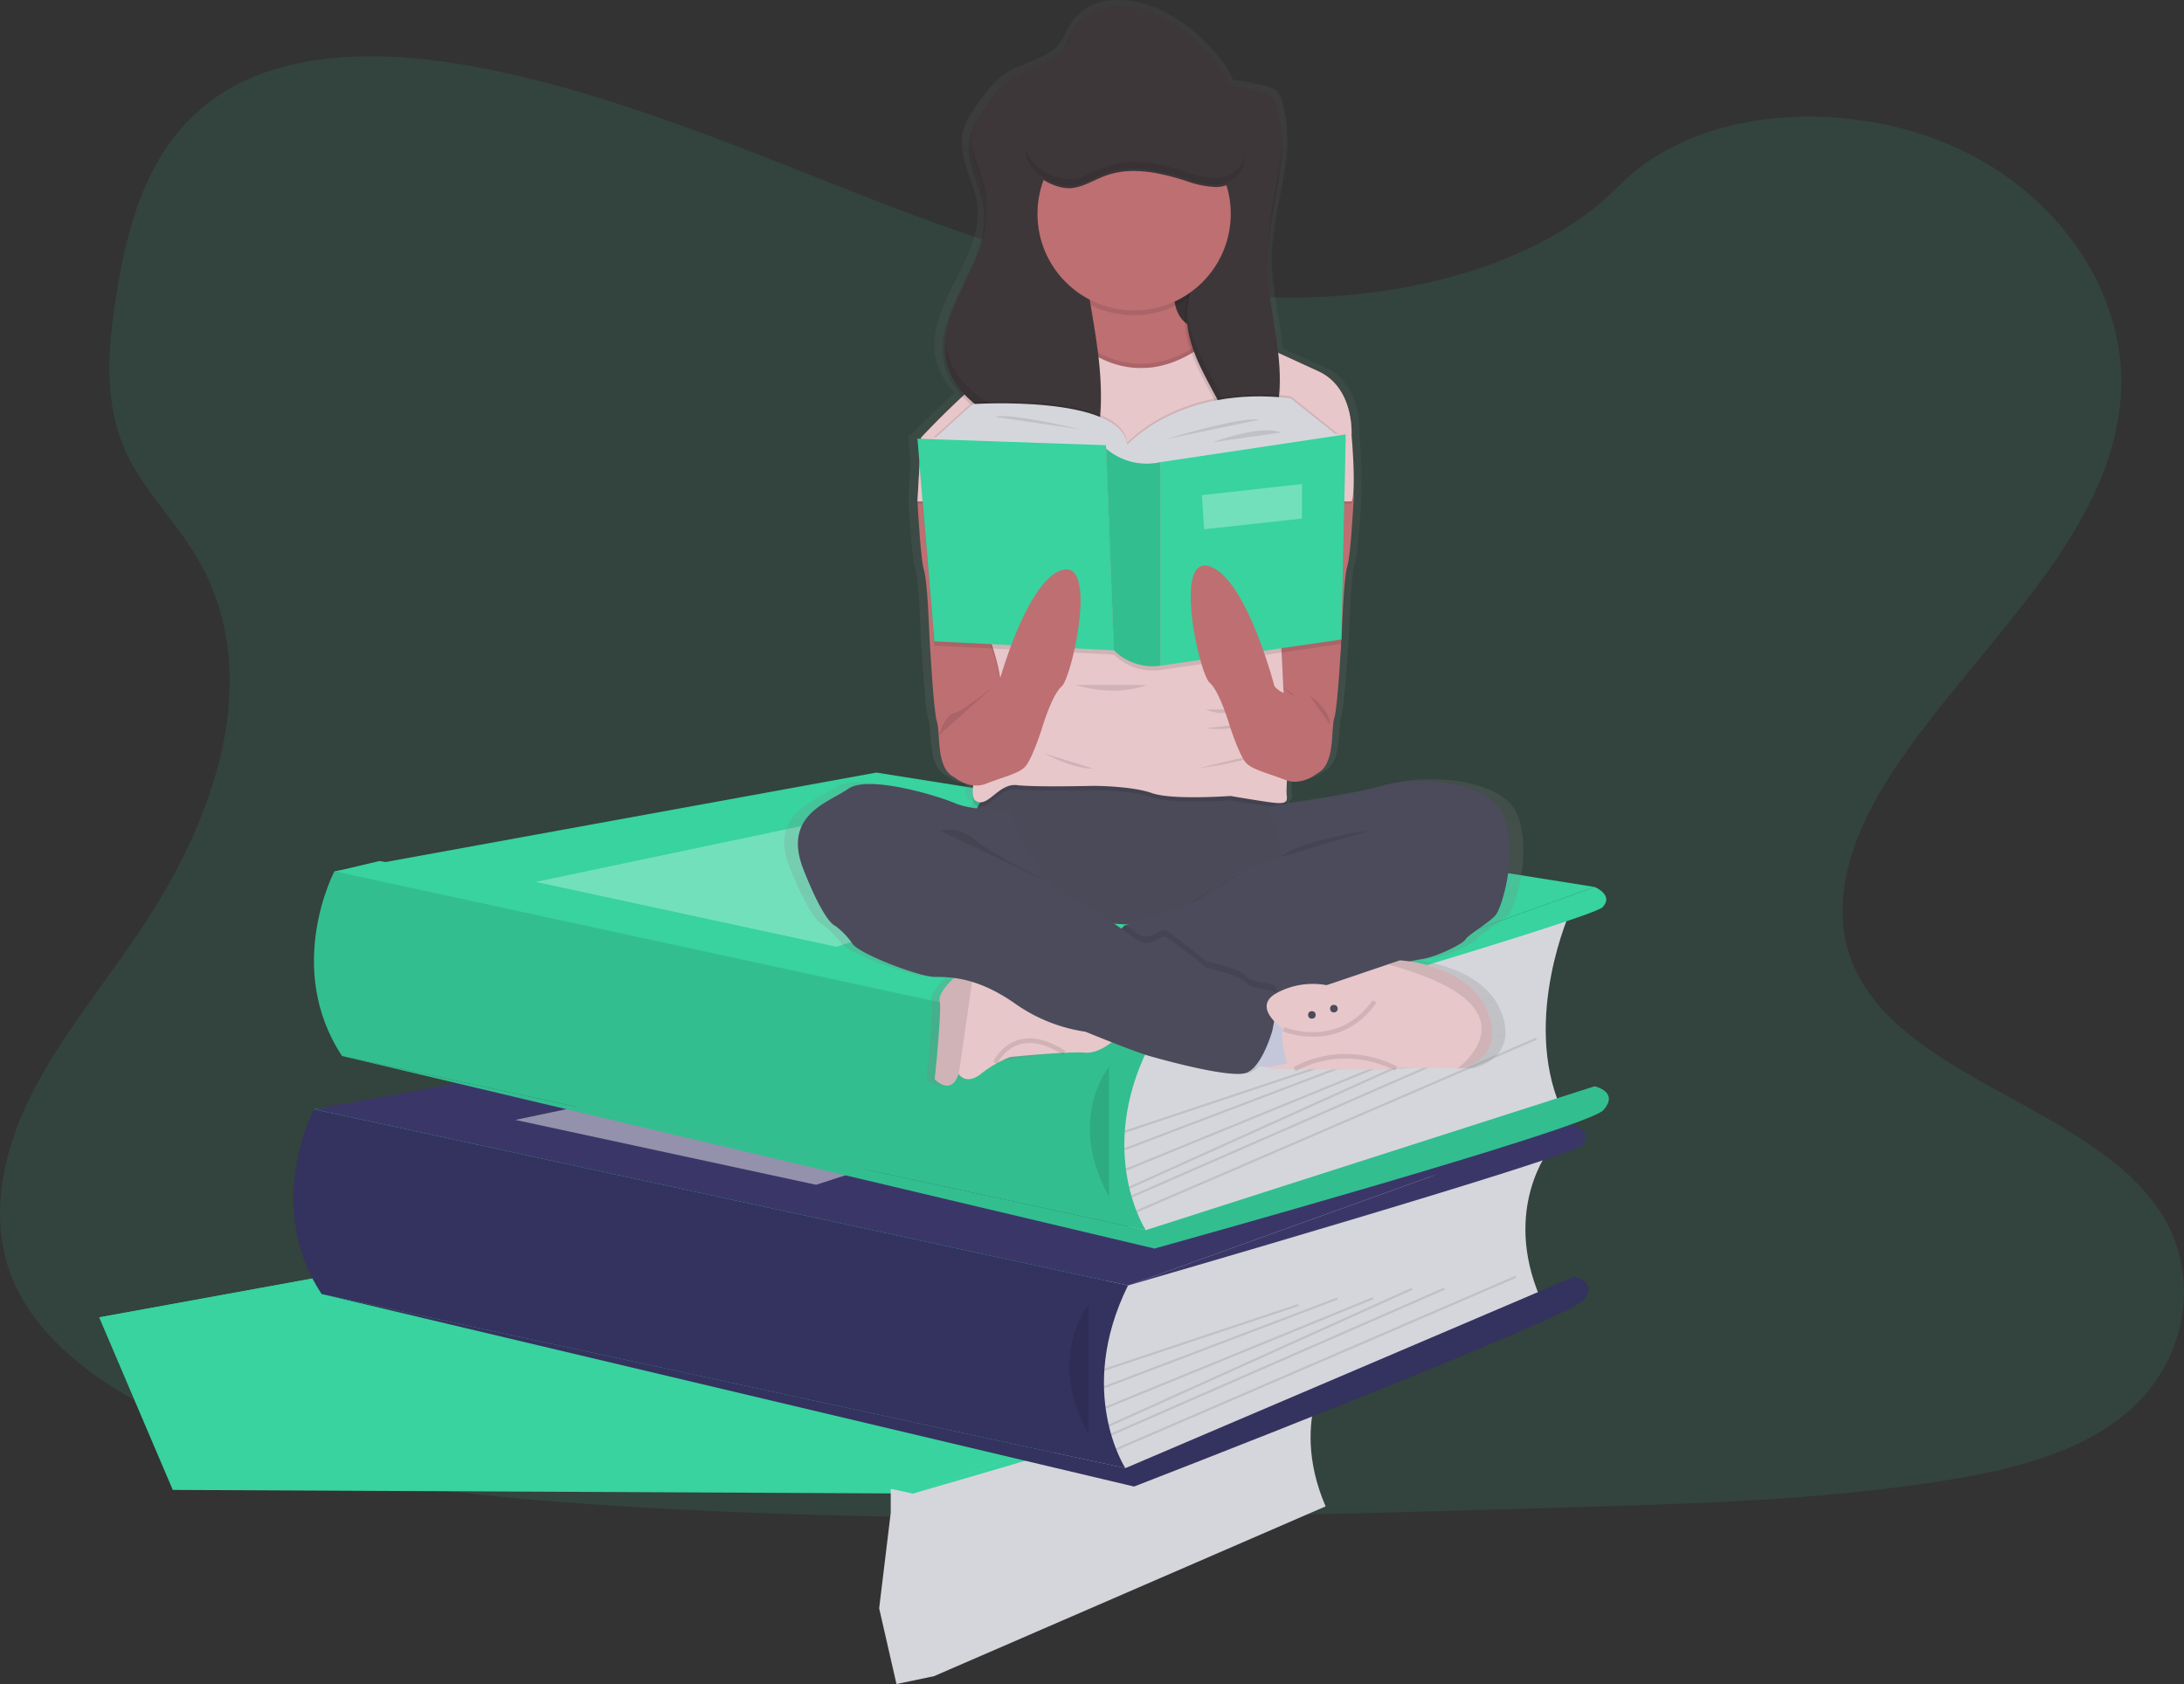 <svg xmlns="http://www.w3.org/2000/svg" xmlns:xlink="http://www.w3.org/1999/xlink" width="477.773" height="368.468" viewBox="0 0 477.773 368.468">
  <rect x="0" y="0" width="477.773" height="368.468" fill="#333333" stroke="none"/>
  <defs>
    <linearGradient id="linear-gradient" x1="0.5" y1="1" x2="0.5" gradientUnits="objectBoundingBox">
      <stop offset="0" stop-color="gray" stop-opacity="0.251"/>
      <stop offset="0.54" stop-color="gray" stop-opacity="0.122"/>
      <stop offset="1" stop-color="gray" stop-opacity="0.102"/>
    </linearGradient>
  </defs>
  <g id="Group_94" data-name="Group 94" transform="translate(189.317 -427.162)">
    <path id="Path_7" data-name="Path 7" d="M379.479,122.16c-30.629-1.065-59.806-10.951-87.662-21.77S236.37,77.584,206.474,71.853c-19.229-3.687-41.221-4.207-56.711,6.1-14.912,9.938-19.73,27.047-22.319,42.939-1.95,11.955-3.1,24.534,2.248,35.726,3.706,7.771,10.289,14.3,14.837,21.77,15.84,25.9,4.647,57.832-12.518,83.119-8.045,11.865-17.392,23.19-23.6,35.807s-9.087,27.094-3.654,39.976c5.39,12.778,18.23,22.357,32.134,29.1,28.249,13.7,61.524,17.619,93.994,19.839,71.855,4.917,144.089,2.788,216.133.658,26.664-.79,53.441-1.59,79.669-5.712,14.567-2.291,29.6-5.92,40.18-14.695,13.422-11.136,16.749-30,7.757-43.956-15.092-23.422-56.791-29.238-67.354-54.378-5.8-13.833.161-29.243,8.594-42.078,18.1-27.525,48.429-51.675,50.028-83.138,1.1-21.614-13.488-43.251-36.034-53.478-23.63-10.757-56.408-9.394-73.833,8.348C438.068,116.084,406.521,123.1,379.479,122.16Z" transform="translate(-291.203 370.034)" fill="#38d39f" opacity="0.1"/>
    <path id="Path_8" data-name="Path 8" d="M237.243,536.471l-161.988-.79-16.1-37.752,56.914-4.132-9.92-41.391,112.57-14.591L110.93,400.342l9.522-2.262,173.332,28.277-9.546,64.6-13.644,35.5Z" transform="translate(-226.776 217.474)" fill="#38d39f"/>
    <path id="Path_45" data-name="Path 45" d="M608.147,670.36s-10.729,13.1-2.21,32.892L520.277,740.4l-8.221,1.723-3.786-16.564,2.532-20.9V693.233Z" transform="translate(-505.262 53.505)" fill="#d5d6db"/>
    <path id="Path_46" data-name="Path 46" d="M59.16,585,177.721,563.39l157.1,25.026-97.577,35.13Z" transform="translate(-226.776 130.399)" fill="#38d39f"/>
    <path id="Path_47" data-name="Path 47" d="M59.16,585,177.721,563.39l157.1,25.026-97.577,35.13Z" transform="translate(-226.776 130.399)" fill="#38d39f"/>
    <path id="Path_55" data-name="Path 55" d="M621.591,659.69s4.307,1.737,1.779,4.42S524,694.82,524,694.82Z" transform="translate(-513.547 59.125)" fill="#38d39f"/>
    <path id="Path_56" data-name="Path 56" d="M707.442,574.18s-10.724,13.09-2.205,32.892l-85.66,37.151-8.221,1.732-3.786-16.564,2.57-20.9V597.053Z" transform="translate(-557.567 104.167)" fill="#d5d6db"/>
    <path id="Path_57" data-name="Path 57" d="M158.46,488.819,277.016,467.21l157.1,25.026-97.577,35.13Z" transform="translate(-279.081 181.061)" fill="#3a3768"/>
    <path id="Path_58" data-name="Path 58" d="M242.029,556.29S230.935,577.3,243.713,596.7L419.53,634.8s-10.909-16.749.582-39.967Z" transform="translate(-362.669 113.59)" fill="#3a3768"/>
    <path id="Path_59" data-name="Path 59" d="M242.029,556.29S230.935,577.3,243.713,596.7L419.53,634.8s-10.909-16.749.582-39.967l-55.6-12.035Z" transform="translate(-362.669 113.59)" opacity="0.1"/>
    <path id="Path_61" data-name="Path 61" d="M426.416,675.564l98.159-41.884s5.485,1.183,1.936,5.206-98.2,40.7-98.2,40.7L250.6,637.466Z" transform="translate(-369.537 72.826)" fill="#3a3768"/>
    <path id="Path_62" data-name="Path 62" d="M426.416,675.564l98.159-41.884s5.485,1.183,1.936,5.206-98.2,40.7-98.2,40.7L250.6,637.466Z" transform="translate(-369.537 72.826)" opacity="0.1"/>
    <path id="Path_63" data-name="Path 63" d="M600.418,646.68s-9.465,11.358,0,28.4" transform="translate(-551.584 65.978)" opacity="0.1"/>
    <rect id="Rectangle_113" data-name="Rectangle 113" width="44.756" height="0.473" transform="translate(52.207 726.634) rotate(-18.45)" opacity="0.1"/>
    <rect id="Rectangle_114" data-name="Rectangle 114" width="54.534" height="0.473" transform="translate(52.198 730.443) rotate(-20.82)" opacity="0.1"/>
    <rect id="Rectangle_115" data-name="Rectangle 115" width="63.209" height="0.473" transform="translate(52.475 734.927) rotate(-22.26)" opacity="0.1"/>
    <rect id="Rectangle_116" data-name="Rectangle 116" width="72.759" height="0.473" transform="translate(53.163 738.889) rotate(-24.31)" opacity="0.1"/>
    <rect id="Rectangle_117" data-name="Rectangle 117" width="79.579" height="0.473" transform="matrix(0.916, -0.401, 0.401, 0.916, 53.683, 740.81)" opacity="0.1"/>
    <rect id="Rectangle_118" data-name="Rectangle 118" width="95.229" height="0.473" transform="translate(54.787 744.046) rotate(-23.36)" opacity="0.1"/>
    <path id="Path_64" data-name="Path 64" d="M251.53,498.271l83.294-17.511,50.743,9.7-68.254,22.007Z" transform="translate(-328.105 173.924)" fill="#fff" opacity="0.45"/>
    <path id="Path_65" data-name="Path 65" d="M720.907,563.51s4.3,1.737,1.779,4.416-99.356,30.71-99.356,30.71Z" transform="translate(-565.868 109.787)" fill="#3a3768"/>
    <path id="Path_66" data-name="Path 66" d="M716.858,464.15s-10.729,23.507-2.21,43.3l-85.66,26.739-8.2,1.737L617,519.365l2.532-20.9V487.023Z" transform="translate(-562.534 162.124)" fill="#d5d6db"/>
    <path id="Path_67" data-name="Path 67" d="M167.89,378.794,286.451,357.18l157.1,25.026-97.582,35.13Z" transform="translate(-284.049 239.018)" fill="#38d39f"/>
    <path id="Path_68" data-name="Path 68" d="M251.488,446.26s-11.107,21.008,1.671,40.412l175.816,38.1s-10.913-16.749.577-39.962Z" transform="translate(-367.646 171.547)" fill="#38d39f"/>
    <path id="Path_69" data-name="Path 69" d="M251.488,446.26s-11.107,21.008,1.671,40.412l175.816,38.1s-10.913-16.749.577-39.962Z" transform="translate(-367.646 171.547)" opacity="0.1"/>
    <path id="Path_71" data-name="Path 71" d="M435.856,569.747l98.154-31.472s5.49,1.183,1.94,5.206-98.2,30.289-98.2,30.289L260.04,531.65Z" transform="translate(-374.509 126.569)" fill="#38d39f"/>
    <path id="Path_72" data-name="Path 72" d="M435.856,569.747l98.154-31.472s5.49,1.183,1.94,5.206-98.2,30.289-98.2,30.289L260.04,531.65Z" transform="translate(-374.509 126.569)" opacity="0.1"/>
    <path id="Path_73" data-name="Path 73" d="M609.858,536.65s-9.465,11.358,0,28.4" transform="translate(-556.556 123.935)" opacity="0.1"/>
    <rect id="Rectangle_119" data-name="Rectangle 119" width="44.756" height="0.473" transform="translate(56.676 674.56) rotate(-18.45)" opacity="0.1"/>
    <rect id="Rectangle_120" data-name="Rectangle 120" width="54.534" height="0.473" transform="translate(56.663 678.371) rotate(-20.82)" opacity="0.1"/>
    <rect id="Rectangle_121" data-name="Rectangle 121" width="63.209" height="0.473" transform="translate(56.937 682.859) rotate(-22.26)" opacity="0.1"/>
    <rect id="Rectangle_122" data-name="Rectangle 122" width="72.759" height="0.473" transform="translate(57.631 686.815) rotate(-24.31)" opacity="0.1"/>
    <rect id="Rectangle_123" data-name="Rectangle 123" width="79.579" height="0.473" transform="matrix(0.916, -0.401, 0.401, 0.916, 58.153, 688.741)" opacity="0.1"/>
    <rect id="Rectangle_124" data-name="Rectangle 124" width="95.229" height="0.473" transform="translate(59.255 691.981) rotate(-23.36)" opacity="0.1"/>
    <path id="Path_74" data-name="Path 74" d="M260.96,388.241l83.294-17.511,50.743,9.7-68.254,22.007Z" transform="translate(-333.072 231.881)" fill="#fff" opacity="0.3"/>
    <path id="Path_75" data-name="Path 75" d="M730.337,453.48s4.307,1.737,1.779,4.42-99.356,30.71-99.356,30.71Z" transform="translate(-570.835 167.744)" fill="#38d39f"/>
    <path id="Path_82" data-name="Path 82" d="M624.885,221.98c-3.1-8.41-20.133-9.2-27.525-7.056-5.253,1.529-16.328,3.251-22.243,4.117l-.383-.364c.767-.227.786-.786.691-1.614a25.245,25.245,0,0,1,.047-3.275c3.625,1.126,6.853-1.538,6.853-1.538h0c4.259-1.893,3.114-10,3.928-12.21.611-1.656,1.268-11.415,1.562-16.28h.062l.033-1.633c.043-.705.062-1.117.062-1.117s.416-11.9,1.23-14.307c.757-2.215,1.372-13.374,1.467-15.144v-.232l-.062-1.032c.043-.752.062-1.59.057-2.47,0-4.046-.421-9.143-.473-9.967v-.431c.033-1.727-.185-10.379-7.544-13.649-2.712-1.212-5.973-2.655-9.129-4.061-.814-7.028-2.674-14.018-2.513-21.1,0-1.065.095-2.13.2-3.19,0,.308-.033.62-.038.947V98.44c.279-8.855,3.625-17.757,3.313-26.422-.028.847-.09,1.7-.17,2.551a27.51,27.51,0,0,0-.909-8.7,5.15,5.15,0,0,0-1.486-2.7,6.119,6.119,0,0,0-2.593-1.027,52.159,52.159,0,0,0-6.81-1.268,10.514,10.514,0,0,0-1.533-2.977c-4.8-6.588-11.907-12.778-20.312-14.2-4.217-.71-9.068-.118-11.936,2.9a8.941,8.941,0,0,0-.842.852c-1.543,1.841-2.205,4.259-3.786,6.1-.1.123-.222.237-.336.355-3.1,2.769-7.918,3.346-11.358,5.831a13.636,13.636,0,0,0-1.7,1.481,28.811,28.811,0,0,0-3.71,4.51c-1.548,2.177-3.138,4.444-3.63,7.042-.989,5.206,2.556,10.142,3.213,15.381,1.467,11.723-11.5,22.125-9.049,33.691a15.428,15.428,0,0,0,4.174,7.492c-5.059,4.581-9.366,9.025-9.366,9.025v.265h-.8l.08.947h-.08l.44,5.135-.44,7.478v.705h.028c.147,2.74.729,12.593,1.42,14.671.814,2.409,1.226,14.307,1.226,14.307s.9,16.815,1.723,19.039-.345,10.3,3.928,12.21h0a8.992,8.992,0,0,0,4.292,1.779c-.218,1.77-.08,3.053.625,3.455a2.063,2.063,0,0,0,.994.284,10.554,10.554,0,0,0-.771,1.349,20.045,20.045,0,0,1-4.96-1.169c-4.591-1.893-19.825-6.152-24.25-3.157s-15.073,5.712-10.156,17.771,7.208,12.362,7.208,12.362a17.509,17.509,0,0,1,3.933,3.952c1.477,2.22,15.234,7.3,18.675,7.3a33.687,33.687,0,0,1,4.378.218s-3.734,3.275-3.237,5.177-1.136,17.132-1.136,17.132,3.786,3.814,5.4-1.188l.057.076c.3.412,1.94,2.272,5.021-.076a28.151,28.151,0,0,1,4-2.537l14.917-2.111a42.229,42.229,0,0,1,4.671-.033c2.366.194,4.69-1.207,6.152-2.291,3.09,1.174,6.564,2.456,8.216,2.925,3.351.947,18.751,5.078,22.352,3.786a5,5,0,0,0,1.94-1.382l3.436.109-1.609.322s3.133.052,7.392.109l-.18.1,5.343-.047c7.818.071,16.6.095,17.757-.166,1.808-.4,11.2-.118,13.971,0h.771s10.322-2.059,6.062-12.532c-3.275-8.045-13.341-10.383-17.809-11.027,1.259-.251,2.343-.445,3.062-.558,3.119-.473,9.177-3.313,9.669-4.283s5.57-3.786,6.881-5.39S627.994,230.39,624.885,221.98ZM539.39,245.516l-.506.166-.341.114-.653.644c-.521-.35-1.079-.719-1.661-1.1C537.256,245.4,538.311,245.464,539.39,245.516ZM584.5,258.852Z" transform="translate(-482.137 383.735)" fill="url(#linear-gradient)"/>
    <path id="Path_83" data-name="Path 83" d="M686.65,300.037s7.241,18.93,11.358,17.037,3-9.938,3.786-12.144S703.451,286,703.451,286s.4-11.832,1.183-14.226c.729-2.2,1.32-13.3,1.42-15.045V256.5l-.781-13.725-4.42-1.1L690.6,245.456l-1.42,8.107-.554,3.166-.237,1.349Z" transform="translate(-599.221 279.313)" fill="#be6f72"/>
    <path id="Path_84" data-name="Path 84" d="M691.69,358.3s6.91,5.655,8.992,6.152,3.36,4.908,3.36,4.908" transform="translate(-601.876 217.879)" opacity="0.1"/>
    <path id="Path_85" data-name="Path 85" d="M545.4,301.787s-7.241,18.93-11.358,17.037-3-9.938-3.786-12.144-1.656-18.93-1.656-18.93-.4-11.832-1.183-14.226c-.729-2.2-1.32-13.3-1.42-15.045v-.232l.786-13.725,4.42-1.1,10.251,3.786,1.42,8.107.554,3.166.237,1.349Z" transform="translate(-514.601 278.391)" fill="#be6f72"/>
    <rect id="Rectangle_125" data-name="Rectangle 125" width="16.162" height="25.192" transform="translate(61.792 478.872)" fill="#3e373a"/>
    <rect id="Rectangle_126" data-name="Rectangle 126" width="16.162" height="25.192" transform="translate(61.792 478.872)" opacity="0.1"/>
    <path id="Path_86" data-name="Path 86" d="M556.626,404.914s-5.523,6.072-3.474,7.175,15.305,21.77,15.305,21.77,43.54,5.362,51.751-2.683,8.045-22.418,8.045-22.418-6.6,1.42-7.317.648-4.671-4.491-4.671-4.491S560.412,401.525,556.626,404.914Z" transform="translate(-528.663 194.119)" fill="#4b4b5b"/>
    <path id="Path_87" data-name="Path 87" d="M556.626,404.914s-5.523,6.072-3.474,7.175,15.305,21.77,15.305,21.77,43.54,5.362,51.751-2.683,8.045-22.418,8.045-22.418-6.6,1.42-7.317.648-4.671-4.491-4.671-4.491S560.412,401.525,556.626,404.914Z" transform="translate(-528.663 194.119)" opacity="0.02"/>
    <path id="Path_88" data-name="Path 88" d="M621.82,195.94l-14.2,11.358-4.292.312-1.576.114-26.469,1.94-27.449-2.007-4.084-.3-5.206-.379L527.66,196.569a186.392,186.392,0,0,1,14.453-13.824,29.652,29.652,0,0,1,7-4.681l.312-.109a7.79,7.79,0,0,0,3-2.092c5.329-5.495,10.256-19.053,10.256-19.053s23.507-12.144,20.667,3.786,10.568,11.992,10.568,11.992l4.42,2.016,1.746.8,4.453,2.04,10.047,4.61C622.473,185.684,621.82,195.94,621.82,195.94Z" transform="translate(-515.475 326.344)" fill="#be6f72"/>
    <circle id="Ellipse_25" data-name="Ellipse 25" cx="21.141" cy="21.141" r="21.141" transform="translate(37.566 453.846)" opacity="0.1"/>
    <path id="Path_89" data-name="Path 89" d="M620.979,239.431H526V239.2l.786-13.725a186.394,186.394,0,0,1,14.453-13.824l59.631-2.366,2.773-2.925,10.047,4.61c7.889,3.625,7.255,13.881,7.255,13.881S622.025,236.734,620.979,239.431Z" transform="translate(-514.601 297.912)" opacity="0.1"/>
    <path id="Path_90" data-name="Path 90" d="M620.979,238.431H526V238.2l.786-13.725a186.4,186.4,0,0,1,14.453-13.824l59.631-2.366,2.773-2.925,10.047,4.61c7.889,3.625,7.255,13.881,7.255,13.881S622.025,235.734,620.979,238.431Z" transform="translate(-514.601 298.439)" fill="#e7c7ca"/>
    <path id="Path_91" data-name="Path 91" d="M587.206,189.318s14.983,19.091,34.941-.393,2.21,43.459,2.21,43.459L581.29,237.5Z" transform="translate(-543.724 309.067)" opacity="0.1"/>
    <path id="Path_92" data-name="Path 92" d="M587.206,191.318s14.983,19.091,34.941-.393,2.21,43.459,2.21,43.459L581.29,239.5Z" transform="translate(-543.724 308.013)" fill="#e7c7ca"/>
    <path id="Path_93" data-name="Path 93" d="M612.641,202.131l1.585,24.179,1.7,8.045,1.3,6.152s3.313,47.326,2.366,49.692.473,4.259.672,5.518-.2,4.42-.043,5.84,0,2.049-3.625,1.543-8.68-1.387-8.68-1.387-12.778.947-17.194-.629-12.778-1.581-12.778-1.581-12.622.317-16.72-.156-6.313,5.05-8.992,3.469,3.152-16.876,5.045-21.3-2.522-15.618-2.522-15.618l5.679-31.5,1.264-7.142V204.8l.312-.109a7.79,7.79,0,0,0,3-2.092l1.42,22.593,44.486,1.581V201.35" transform="translate(-528.052 300.551)" opacity="0.1"/>
    <path id="Path_94" data-name="Path 94" d="M612.641,200.131l1.585,24.179,1.7,8.045,1.3,6.152s3.313,47.326,2.366,49.692.473,4.259.672,5.518-.2,4.42-.043,5.84,0,2.049-3.625,1.543-8.68-1.387-8.68-1.387-12.778.947-17.194-.629-12.778-1.581-12.778-1.581-12.622.317-16.72-.156-6.313,5.05-8.992,3.469,3.152-16.876,5.045-21.3-2.522-15.618-2.522-15.618l5.679-31.5,1.264-7.142V202.8l.312-.109a7.79,7.79,0,0,0,3-2.092l1.42,22.593,44.486,1.581V199.35" transform="translate(-528.052 301.604)" fill="#e7c7ca"/>
    <path id="Path_95" data-name="Path 95" d="M610.39,69.56a5.215,5.215,0,0,0-1.42-2.679,5.812,5.812,0,0,0-2.5-1.022A49.371,49.371,0,0,0,599.9,64.6a10.515,10.515,0,0,0-1.42-2.948c-4.638-6.55-11.5-12.726-19.574-14.122-4.226-.734-9.125-.076-11.832,3.256-1.486,1.832-2.125,4.259-3.625,6.058-2.892,3.493-8.112,3.923-11.756,6.626a21.78,21.78,0,0,0-4.733,5.476c-1.491,2.163-3.024,4.416-3.5,7-.947,5.163,2.466,10.085,3.1,15.3,1.42,11.656-11.074,22-8.713,33.5,1.377,6.706,7.572,11.429,13.98,13.824,2.258.847,4.837,1.69,5.892,3.857.473.947.554,2.04,1,3,1.5,3.19,6.413,3.313,9.053.989s3.474-6.081,3.786-9.588c1.268-15.315-4.865-30.445-4.15-45.8.213-4.643,1.519-9.91,5.679-12.011,5.6-2.84,12.333,1.893,18.495.989a36.692,36.692,0,0,1,1.77,22.39c-.98,4.084-2.674,8.045-2.8,12.257-.185,6.413,3.275,12.272,6.266,17.941a9.545,9.545,0,0,1,1.264,3.46,8.339,8.339,0,0,1-.677,3.62c-1.69,4.548-4.6,8.77-4.936,13.611a2.2,2.2,0,0,0,.355,1.619,2.035,2.035,0,0,0,1.221.549c5.111.876,9.531-3.654,12.026-8.2a38.447,38.447,0,0,0,4.742-16.337c.516-9.636-2.939-19.115-2.726-28.76C608.336,91.178,613.291,80.137,610.39,69.56Z" transform="translate(-520.685 381.717)" opacity="0.1"/>
    <path id="Path_96" data-name="Path 96" d="M611.39,68.56a5.214,5.214,0,0,0-1.42-2.679,5.812,5.812,0,0,0-2.5-1.022A49.369,49.369,0,0,0,600.9,63.6a10.515,10.515,0,0,0-1.42-2.948c-4.638-6.55-11.5-12.726-19.574-14.122-4.226-.734-9.125-.076-11.832,3.256-1.486,1.832-2.125,4.259-3.625,6.058-2.892,3.493-8.112,3.923-11.756,6.626a21.781,21.781,0,0,0-4.733,5.476c-1.491,2.163-3.024,4.416-3.5,7-.947,5.163,2.466,10.085,3.1,15.3,1.42,11.656-11.074,22-8.713,33.5,1.377,6.706,7.572,11.429,13.98,13.824,2.258.847,4.837,1.69,5.892,3.857.473.947.554,2.04,1,3,1.5,3.19,6.413,3.313,9.053.989s3.474-6.081,3.786-9.588c1.268-15.315-4.865-30.445-4.151-45.8.213-4.643,1.519-9.91,5.679-12.011,5.6-2.84,12.333,1.893,18.495.989a36.692,36.692,0,0,1,1.77,22.39c-.98,4.084-2.674,8.045-2.8,12.257-.185,6.413,3.275,12.272,6.266,17.941a9.548,9.548,0,0,1,1.264,3.46,8.34,8.34,0,0,1-.677,3.62c-1.69,4.548-4.6,8.77-4.936,13.611a2.2,2.2,0,0,0,.355,1.619,2.035,2.035,0,0,0,1.221.549c5.111.876,9.531-3.654,12.026-8.2a38.447,38.447,0,0,0,4.742-16.337c.516-9.636-2.939-19.115-2.726-28.76C609.336,90.178,614.291,79.137,611.39,68.56Z" transform="translate(-521.211 382.243)" fill="#3e373a"/>
    <path id="Path_97" data-name="Path 97" d="M581.79,477.9l18.774.6-2.693-13.923-14.382,1.368Z" transform="translate(-502.066 182.446)" fill="#c3c7d9"/>
    <path id="Path_98" data-name="Path 98" d="M696.2,433.77c-1.264,1.576-6.152,4.416-6.626,5.362s-6.309,3.786-9.309,4.259-12.461,2.527-14.2,3.63c-1.245.8-11.235,3.313-17.8,4.709a50.515,50.515,0,0,1-5.391.97c-2.84.156-33.914-10.412-33.914-10.412l5.991-6.152.331-.114c1.694-.573,9.522-3.218,13.867-4.477,4.893-1.42,10.573-7.255,10.573-7.255s8.358-2.84,9.465-3.157-2.84-11.041-2.84-11.041,18.14-2.518,25.239-4.652,23.507-1.344,26.5,7.018S697.479,432.194,696.2,433.77Z" transform="translate(-558.299 193.578)" fill="#4b4b5b"/>
    <path id="Path_99" data-name="Path 99" d="M574.026,504.14s-3.625,3.786-7.255,3.474-16.323.947-16.323.947a25.446,25.446,0,0,0-6.394,3.706c-2.967,2.338-4.543.473-4.837.076l-.052-.076c-1.581,4.974-5.206,1.183-5.206,1.183s1.576-15.144,1.093-17.037,3.119-5.144,3.119-5.144l4.259-1.084,10.79-2.764,15.461,5.362Z" transform="translate(-518.794 149.866)" fill="#e7c7ca"/>
    <path id="Path_100" data-name="Path 100" d="M542.412,493.26l-3.195,22.158-.052-.076c-1.581,4.974-5.206,1.183-5.206,1.183s1.576-15.144,1.093-17.037,3.119-5.144,3.119-5.144Z" transform="translate(-518.794 146.79)" opacity="0.1"/>
    <path id="Path_101" data-name="Path 101" d="M599,360.08s8.358,2.84,15.618,0" transform="translate(-553.053 216.942)" opacity="0.1"/>
    <path id="Path_102" data-name="Path 102" d="M659.29,371.42s3.469,1.732,6.152,0" transform="translate(-584.81 210.968)" opacity="0.1"/>
    <path id="Path_103" data-name="Path 103" d="M659.29,379.215s5.835.781,6.943-.8" transform="translate(-584.81 207.281)" opacity="0.1"/>
    <path id="Path_104" data-name="Path 104" d="M655.29,395.063s10.961-1.42,13.682-3.313" transform="translate(-582.703 200.26)" opacity="0.1"/>
    <path id="Path_105" data-name="Path 105" d="M584.62,391.75s6.152,3.469,10.729,3.313" transform="translate(-545.478 200.26)" opacity="0.1"/>
    <path id="Path_106" data-name="Path 106" d="M648.254,486.888a50.532,50.532,0,0,1-5.391.97c-2.839.156-33.914-10.412-33.914-10.412l5.991-6.152.331-.114c.947.667,1.723,1.24,2.276,1.675,2.608,2.054,5.125-.629,6.072-.629s9.148,6.782,9.148,6.782,7.572,1.737,8.836,3.313,5.679,1.264,6.465,2.366A4.222,4.222,0,0,1,648.254,486.888Z" transform="translate(-558.294 158.421)" opacity="0.1"/>
    <path id="Path_107" data-name="Path 107" d="M517.132,411.516s-7.657.44-12.073-1.42-19.087-6.152-23.346-3.138-14.515,5.679-9.782,17.672,6.943,12.3,6.943,12.3a17.085,17.085,0,0,1,3.786,3.928c1.42,2.21,14.671,7.255,17.984,7.255s9.148,0,17.35,5.679a35.658,35.658,0,0,0,15.618,6.313s10.412,4.259,13.654,5.206,18.055,5.045,21.529,3.786,5.679-9.153,5.679-9.153,1.576-7.1.786-8.2-5.206-.79-6.465-2.366-8.836-3.313-8.836-3.313-8.183-6.786-9.129-6.786-3.464,2.679-6.072.629A138.518,138.518,0,0,0,528.424,429.5C522.432,426.344,517.132,411.516,517.132,411.516Z" transform="translate(-485.477 192.798)" fill="#4b4b5b"/>
    <path id="Path_108" data-name="Path 108" d="M536.27,427.216a9.039,9.039,0,0,1,7.757,2.049c3.786,3.157,16.526,9.494,16.526,9.494" transform="translate(-520.01 181.675)" opacity="0.1"/>
    <path id="Path_109" data-name="Path 109" d="M713.993,427s-16.881,2.556-20.033,6.025" transform="translate(-603.072 181.692)" opacity="0.1"/>
    <path id="Path_110" data-name="Path 110" d="M729,511.083h-.743c-2.669-.095-11.713-.379-13.455,0-2.049.473-29.186,0-29.186,0l5.305-1.1s-1.969-6.9-.719-7.473c0,0-7.1-4.676-1.746-7.832a16.6,16.6,0,0,1,11.122-1.827l13.436-4.553,2.579-.876s15.144.79,19.243,11.2S729,511.083,729,511.083Z" transform="translate(-598.679 149.866)" fill="#e7c7ca"/>
    <path id="Path_111" data-name="Path 111" d="M759.5,511.109h-.743c4.406-3.635,14.373-14.7-15.244-22.764l2.579-.876s15.144.79,19.243,11.2S759.5,511.109,759.5,511.109Z" transform="translate(-629.172 149.84)" opacity="0.1"/>
    <circle id="Ellipse_26" data-name="Ellipse 26" cx="0.828" cy="0.828" r="0.828" transform="translate(101.655 647.026)" fill="#4b4b5b"/>
    <circle id="Ellipse_27" data-name="Ellipse 27" cx="0.828" cy="0.828" r="0.828" transform="translate(96.842 648.394)" fill="#4b4b5b"/>
    <g id="Group_37" data-name="Group 37" transform="translate(17.468 456.922)" opacity="0.1">
      <path id="Path_112" data-name="Path 112" d="M628.75,123.779a36.719,36.719,0,0,0-2.716-15.211c-6.152.918-12.892-3.829-18.495-.989-4.146,2.1-5.447,7.369-5.679,12.011-.057,1.226-.066,2.451-.043,3.677,0-.435,0-.876.043-1.311.218-4.643,1.519-9.91,5.679-12.011,5.6-2.84,12.333,1.893,18.495.989A36.62,36.62,0,0,1,628.75,123.779Z" transform="translate(-571.998 -106.496)"/>
      <path id="Path_113" data-name="Path 113" d="M554.314,123.971a15.771,15.771,0,0,0-.062-3.1c-.5-4.165-2.778-8.145-3.19-12.205-.53,4.9,2.589,9.6,3.19,14.572A2.958,2.958,0,0,1,554.314,123.971Z" transform="translate(-545.238 -107.553)"/>
      <path id="Path_114" data-name="Path 114" d="M572.835,215.249c-.293,3.512-1.122,7.265-3.786,9.593s-7.572,2.2-9.053-.989c-.473-.947-.544-2.049-1-3-1.051-2.168-3.635-3.01-5.892-3.857-6.413-2.4-12.6-7.1-13.975-13.824a14.524,14.524,0,0,1-.251-1.846,14.916,14.916,0,0,0,.251,4.212c1.377,6.706,7.572,11.424,13.975,13.824,2.257.847,4.841,1.69,5.892,3.857.473.947.554,2.04,1,3,1.491,3.19,6.408,3.313,9.053.989s3.469-6.081,3.786-9.593a54.055,54.055,0,0,0,.147-5.556C572.981,213.133,572.92,214.193,572.835,215.249Z" transform="translate(-538.823 -156.361)"/>
      <path id="Path_115" data-name="Path 115" d="M687.93,130.531v2.049c.265-8.8,3.493-17.653,3.176-26.271C690.859,114.28,688.11,122.429,687.93,130.531Z" transform="translate(-617.364 -106.31)"/>
      <path id="Path_116" data-name="Path 116" d="M658.208,208.821a6.1,6.1,0,0,0,.109-1.708,9.466,9.466,0,0,0-1.264-3.46c-2.736-5.206-5.854-10.535-6.223-16.313,0,.246-.033.473-.038.738-.189,6.408,3.27,12.272,6.261,17.941A11.36,11.36,0,0,1,658.208,208.821Z" transform="translate(-597.797 -148.992)"/>
      <path id="Path_117" data-name="Path 117" d="M673.186,217.207a38.509,38.509,0,0,1-4.775,16.337c-2.5,4.548-6.914,9.077-12.03,8.2a2.011,2.011,0,0,1-1.221-.554,1.184,1.184,0,0,1-.222-.369c-.057.369-.1.743-.133,1.122a2.182,2.182,0,0,0,.355,1.614,2.012,2.012,0,0,0,1.221.554c5.116.876,9.531-3.654,12.03-8.2a38.509,38.509,0,0,0,4.775-16.337c.057-1.107.062-2.21.028-3.313C673.2,216.577,673.2,216.889,673.186,217.207Z" transform="translate(-599.898 -164.225)"/>
    </g>
    <path id="Path_118" data-name="Path 118" d="M695.31,512.516s11.978,5.026,19.877-6.1" transform="translate(-603.783 139.858)" fill="none" stroke="#000" stroke-miterlimit="10" stroke-width="1" opacity="0.1"/>
    <path id="Path_119" data-name="Path 119" d="M700.29,534.644s9.782-6.361,22.243-.208" transform="translate(-606.406 126.514)" fill="none" stroke="#000" stroke-miterlimit="10" stroke-width="1" opacity="0.1"/>
    <path id="Path_120" data-name="Path 120" d="M561.93,529.4s4.108-9.266,15.078-2.2" transform="translate(-533.526 130.31)" fill="none" stroke="#000" stroke-miterlimit="10" stroke-width="1" opacity="0.1"/>
    <path id="Path_121" data-name="Path 121" d="M533.79,234.944l8.377-7.572s32.48-2.13,33.824,8.911c0,0,11.514-13.09,35.731-10.175l10.246,8.159L593.648,246.7l-27.52,9.546-20.27-9.072Z" transform="translate(-518.704 287.733)" opacity="0.1"/>
    <path id="Path_122" data-name="Path 122" d="M533.79,235.944l8.377-7.572s32.48-2.13,33.824,8.911c0,0,11.514-13.09,35.731-10.175l10.246,8.159L593.648,247.7l-27.52,9.546-20.27-9.072Z" transform="translate(-518.704 287.206)" fill="#d5d6db"/>
    <path id="Path_123" data-name="Path 123" d="M437.38,204.83l3.706,44.33,39.281,1.973-1.7-44.141-.033-.743Z" transform="translate(-426 319.267)" opacity="0.1"/>
    <path id="Path_124" data-name="Path 124" d="M437.38,202.83l3.706,44.33,39.281,1.973-1.7-44.141-.033-.743Z" transform="translate(-426 320.32)" fill="#38d39f"/>
    <path id="Path_125" data-name="Path 125" d="M590.231,202.83l-40.521,6.077v44.529l39.6-5.722Z" transform="translate(-485.168 320.32)" opacity="0.1"/>
    <path id="Path_126" data-name="Path 126" d="M590.231,200.83l-40.521,6.077v44.529l39.6-5.722Z" transform="translate(-485.168 321.374)" fill="#38d39f"/>
    <path id="Path_127" data-name="Path 127" d="M590.778,223.79l-21.888,2.433.478,7.459,21.4-2.338Z" transform="translate(-495.271 309.28)" fill="#fff" opacity="0.3"/>
    <path id="Path_128" data-name="Path 128" d="M537.231,346.139l2.229,6s3.313,2.84,6.938,1.42,6.786-2.125,8.362-3.507,3.786-8.325,3.786-8.325,2.21-7.572,4.416-9.465,8.045-27.974,0-25.424-14.2,26.214-14.2,26.214a5.611,5.611,0,0,1-3.469,1.893c-2.049.161-6.152-.317-6.943,1.42S534.865,342.67,537.231,346.139Z" transform="translate(-520.016 245.08)" fill="#be6f72"/>
    <path id="Path_129" data-name="Path 129" d="M625.064,255.783a13.63,13.63,0,0,1-11.884-2.963l1.708,44.136a12.045,12.045,0,0,0,10.175,3.36Z" transform="translate(-560.522 273.44)" opacity="0.1"/>
    <path id="Path_130" data-name="Path 130" d="M625.064,253.783a13.63,13.63,0,0,1-11.884-2.963l1.708,44.136a12.045,12.045,0,0,0,10.175,3.36Z" transform="translate(-560.522 274.493)" fill="#38d39f"/>
    <path id="Path_131" data-name="Path 131" d="M625.064,253.783a13.63,13.63,0,0,1-11.884-2.963l1.708,44.136a12.045,12.045,0,0,0,10.175,3.36Z" transform="translate(-560.522 274.493)" opacity="0.1"/>
    <path id="Path_132" data-name="Path 132" d="M640.29,241.674s16.484-5.04,20.781-4.33" transform="translate(-574.802 281.628)" opacity="0.1"/>
    <path id="Path_133" data-name="Path 133" d="M580.576,238.688S564.6,234.9,561.93,235.976" transform="translate(-533.526 282.413)" opacity="0.1"/>
    <path id="Path_134" data-name="Path 134" d="M662.25,244.964s11.022-4.042,15.007-2.12" transform="translate(-586.369 278.968)" opacity="0.1"/>
    <path id="Path_135" data-name="Path 135" d="M650.52,452.9a36.235,36.235,0,0,1,5.433-3.374A88.647,88.647,0,0,0,664,444.61" transform="translate(-580.19 172.416)" opacity="0.1"/>
    <path id="Path_136" data-name="Path 136" d="M548.182,360.08s-6.914,5.655-8.992,6.152-3.36,4.908-3.36,4.908" transform="translate(-519.779 216.942)" opacity="0.1"/>
    <path id="Path_137" data-name="Path 137" d="M682.117,344.375l-2.205,6.01s-3.313,2.84-6.943,1.42-6.782-2.125-8.362-3.507-3.786-8.325-3.786-8.325-2.205-7.572-4.416-9.465-8.045-27.974,0-25.424S670.6,331.3,670.6,331.3a5.612,5.612,0,0,0,3.469,1.893c2.049.161,6.152-.317,6.943,1.42S684.484,340.92,682.117,344.375Z" transform="translate(-581.12 246.002)" fill="#be6f72"/>
    <path id="Path_138" data-name="Path 138" d="M707.15,364.94s4.52,2.906,4.5,6.38" transform="translate(-610.02 214.382)" opacity="0.1"/>
    <circle id="Ellipse_28" data-name="Ellipse 28" cx="21.141" cy="21.141" r="21.141" transform="translate(37.642 452.81)" fill="#be6f72"/>
    <path id="Path_139" data-name="Path 139" d="M586.419,105.493c2.565-.4,4.813-1.893,7.265-2.75,5.485-1.926,11.552-.606,17.1,1.131a22.181,22.181,0,0,0,6.526,1.42,6.605,6.605,0,0,0,5.745-2.84,6.42,6.42,0,0,0-.038-5.93,16.7,16.7,0,0,0-3.862-4.766c-4.922-4.647-11.027-8.992-17.78-8.519a24.47,24.47,0,0,0-7.813,2.239,86.131,86.131,0,0,0-9.172,4.619c-2.276,1.32-6.493,3.086-7.8,5.5C573.608,101.035,581.781,106.222,586.419,105.493Z" transform="translate(-540.912 362.782)" fill="#3e373a"/>
    <path id="Path_140" data-name="Path 140" d="M623.057,115.508a6.605,6.605,0,0,1-5.745,2.84,22.2,22.2,0,0,1-6.531-1.391c-5.551-1.737-11.614-3.062-17.1-1.131-2.447.857-4.7,2.366-7.265,2.745-3.739.587-9.759-2.669-10.412-6.81-.734,4.785,6.247,8.883,10.412,8.23,2.565-.4,4.818-1.893,7.265-2.745,5.49-1.931,11.552-.606,17.1,1.131a21.3,21.3,0,0,0,6.531,1.391,6.655,6.655,0,0,0,5.745-2.84,5.542,5.542,0,0,0,.662-3.46,5.1,5.1,0,0,1-.663,2.04Z" transform="translate(-540.91 347.742)" opacity="0.1"/>
  </g>
</svg>
